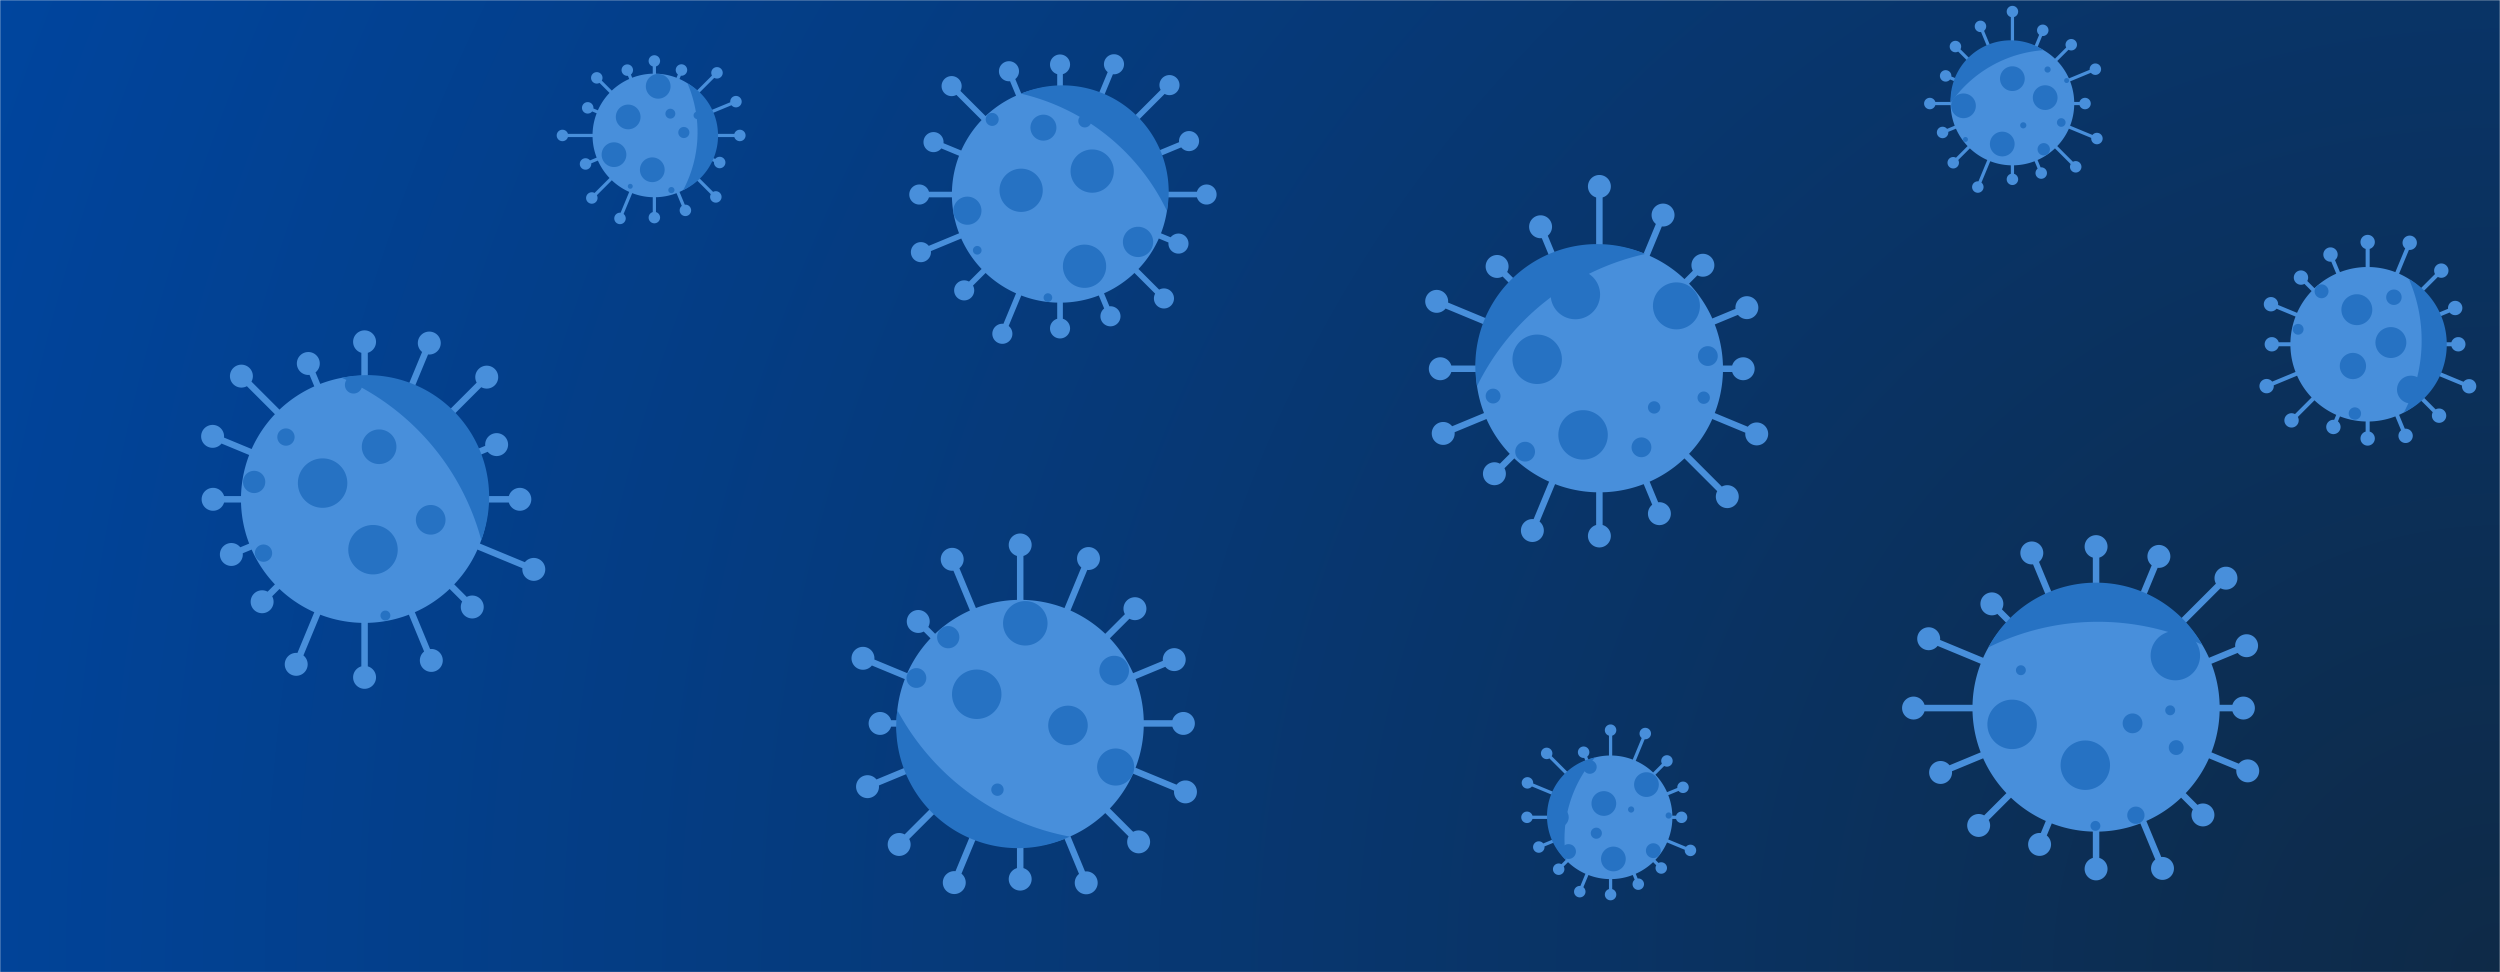 <svg xmlns="http://www.w3.org/2000/svg" version="1.1" xmlns:xlink="http://www.w3.org/1999/xlink" xmlns:svgjs="http://svgjs.com/svgjs" width="1440" height="560" preserveAspectRatio="none" viewBox="0 0 1440 560"><g mask="url(&quot;#SvgjsMask1013&quot;)" fill="none"><rect width="1440" height="560" x="0" y="0" fill="url(#SvgjsRadialGradient1014)"></rect><path d="M281.16 285.73L281.16 289.46L299.43 289.46L299.43 285.73zM292.83 287.6 a6.6 6.6 0 1 0 13.2 0 a6.6 6.6 0 1 0 -13.2 0zM276.46 313.11L275.03 316.56L306.76 329.7L308.19 326.25zM300.87 327.97 a6.6 6.6 0 1 0 13.2 0 a6.6 6.6 0 1 0 -13.2 0zM261.64 336.6L259 339.24L270.7 350.94L273.34 348.31zM265.42 349.63 a6.6 6.6 0 1 0 13.2 0 a6.6 6.6 0 1 0 -13.2 0zM238.95 352.64L235.51 354.06L246.72 381.12L250.16 379.7zM241.84 380.41 a6.6 6.6 0 1 0 13.2 0 a6.6 6.6 0 1 0 -13.2 0zM211.86 358.77L208.13 358.77L208.13 390.16L211.86 390.16zM203.39 390.16 a6.6 6.6 0 1 0 13.2 0 a6.6 6.6 0 1 0 -13.2 0zM184.48 354.06L181.04 352.64L168.89 381.95L172.34 383.38zM164.02 382.66 a6.6 6.6 0 1 0 13.2 0 a6.6 6.6 0 1 0 -13.2 0zM160.99 339.24L158.35 336.6L149.66 345.29L152.3 347.93zM144.38 346.61 a6.6 6.6 0 1 0 13.2 0 a6.6 6.6 0 1 0 -13.2 0zM144.96 316.56L143.53 313.11L132.54 317.66L133.97 321.11zM126.66 319.38 a6.6 6.6 0 1 0 13.2 0 a6.6 6.6 0 1 0 -13.2 0zM138.82 289.46L138.82 285.73L122.74 285.73L122.74 289.46zM116.14 287.6 a6.6 6.6 0 1 0 13.2 0 a6.6 6.6 0 1 0 -13.2 0zM143.53 262.08L144.96 258.64L123.17 249.62L121.74 253.06zM115.86 251.34 a6.6 6.6 0 1 0 13.2 0 a6.6 6.6 0 1 0 -13.2 0zM158.35 238.59L160.99 235.96L140.37 215.34L137.73 217.97zM132.45 216.65 a6.6 6.6 0 1 0 13.2 0 a6.6 6.6 0 1 0 -13.2 0zM181.04 222.56L184.48 221.13L179.31 208.66L175.87 210.09zM170.99 209.37 a6.6 6.6 0 1 0 13.2 0 a6.6 6.6 0 1 0 -13.2 0zM208.13 216.43L211.86 216.43L211.86 196.89L208.13 196.89zM203.39 196.89 a6.6 6.6 0 1 0 13.2 0 a6.6 6.6 0 1 0 -13.2 0zM235.51 221.13L238.95 222.56L248.99 198.32L245.55 196.89zM240.67 197.6 a6.6 6.6 0 1 0 13.2 0 a6.6 6.6 0 1 0 -13.2 0zM259 235.96L261.64 238.59L281.68 218.55L279.04 215.92zM273.76 217.23 a6.6 6.6 0 1 0 13.2 0 a6.6 6.6 0 1 0 -13.2 0zM275.03 258.64L276.46 262.08L286.77 257.81L285.34 254.37zM279.46 256.09 a6.6 6.6 0 1 0 13.2 0 a6.6 6.6 0 1 0 -13.2 0zM138.8 287.6 a71.19 71.19 0 1 0 142.38 0 a71.19 71.19 0 1 0 -142.38 0z" fill="#488fdb"></path><path d="M196.86 217.63 A70.194 70.194 0 0 1 277.21 311.07M277.21 311.07 A142.387 142.387 0 0 0 196.86 217.63" fill="#2672c3" fill-rule="nonzero"></path><path d="M219.14 354.54 a2.85 2.85 0 1 0 5.7 0 a2.85 2.85 0 1 0 -5.7 0zM198.66 221.71 a4.98 4.98 0 1 0 9.96 0 a4.98 4.98 0 1 0 -9.96 0zM200.61 316.63 a14.24 14.24 0 1 0 28.48 0 a14.24 14.24 0 1 0 -28.48 0zM139.98 277.6 a6.41 6.41 0 1 0 12.82 0 a6.41 6.41 0 1 0 -12.82 0zM239.54 299.41 a8.54 8.54 0 1 0 17.08 0 a8.54 8.54 0 1 0 -17.08 0zM263.09 249.07 a2.85 2.85 0 1 0 5.7 0 a2.85 2.85 0 1 0 -5.7 0zM146.8 318.61 a4.98 4.98 0 1 0 9.96 0 a4.98 4.98 0 1 0 -9.96 0zM171.58 278.27 a14.24 14.24 0 1 0 28.48 0 a14.24 14.24 0 1 0 -28.48 0zM159.73 251.75 a4.98 4.98 0 1 0 9.96 0 a4.98 4.98 0 1 0 -9.96 0zM208.4 257.33 a9.97 9.97 0 1 0 19.94 0 a9.97 9.97 0 1 0 -19.94 0z" fill="#2672c3" fill-rule="nonzero"></path><path d="M1278.51 405.98L1278.51 409.71L1292.2 409.71L1292.2 405.98zM1285.6 407.84 a6.6 6.6 0 1 0 13.2 0 a6.6 6.6 0 1 0 -13.2 0zM1273.8 433.36L1272.38 436.8L1293.99 445.75L1295.41 442.31zM1288.1 444.03 a6.6 6.6 0 1 0 13.2 0 a6.6 6.6 0 1 0 -13.2 0zM1258.98 456.85L1256.34 459.49L1267.59 470.73L1270.22 468.09zM1262.3 469.41 a6.6 6.6 0 1 0 13.2 0 a6.6 6.6 0 1 0 -13.2 0zM1236.29 472.88L1232.85 474.31L1243.88 500.93L1247.32 499.5zM1239 500.21 a6.6 6.6 0 1 0 13.2 0 a6.6 6.6 0 1 0 -13.2 0zM1209.2 479.01L1205.47 479.01L1205.47 500.49L1209.2 500.49zM1200.74 500.49 a6.6 6.6 0 1 0 13.2 0 a6.6 6.6 0 1 0 -13.2 0zM1181.82 474.31L1178.38 472.88L1173.08 485.68L1176.52 487.1zM1168.2 486.39 a6.6 6.6 0 1 0 13.2 0 a6.6 6.6 0 1 0 -13.2 0zM1158.33 459.49L1155.7 456.85L1138.39 474.15L1141.03 476.79zM1133.11 475.47 a6.6 6.6 0 1 0 13.2 0 a6.6 6.6 0 1 0 -13.2 0zM1142.3 436.8L1140.87 433.36L1117.06 443.22L1118.49 446.66zM1111.18 444.94 a6.6 6.6 0 1 0 13.2 0 a6.6 6.6 0 1 0 -13.2 0zM1136.17 409.71L1136.17 405.98L1102.2 405.98L1102.2 409.71zM1095.6 407.84 a6.6 6.6 0 1 0 13.2 0 a6.6 6.6 0 1 0 -13.2 0zM1140.87 382.33L1142.3 378.89L1111.64 366.18L1110.21 369.63zM1104.32 367.91 a6.6 6.6 0 1 0 13.2 0 a6.6 6.6 0 1 0 -13.2 0zM1155.7 358.84L1158.33 356.2L1148.64 346.51L1146.01 349.15zM1140.73 347.83 a6.6 6.6 0 1 0 13.2 0 a6.6 6.6 0 1 0 -13.2 0zM1178.38 342.8L1181.82 341.38L1172.05 317.79L1168.61 319.22zM1163.73 318.5 a6.6 6.6 0 1 0 13.2 0 a6.6 6.6 0 1 0 -13.2 0zM1205.47 336.67L1209.2 336.67L1209.2 314.85L1205.47 314.85zM1200.74 314.85 a6.6 6.6 0 1 0 13.2 0 a6.6 6.6 0 1 0 -13.2 0zM1232.85 341.38L1236.29 342.8L1245.24 321.2L1241.8 319.78zM1236.92 320.49 a6.6 6.6 0 1 0 13.2 0 a6.6 6.6 0 1 0 -13.2 0zM1256.34 356.2L1258.98 358.84L1283.48 334.34L1280.84 331.7zM1275.56 333.02 a6.6 6.6 0 1 0 13.2 0 a6.6 6.6 0 1 0 -13.2 0zM1272.38 378.89L1273.8 382.33L1294.76 373.65L1293.33 370.21zM1287.44 371.93 a6.6 6.6 0 1 0 13.2 0 a6.6 6.6 0 1 0 -13.2 0zM1136.15 407.84 a71.19 71.19 0 1 0 142.38 0 a71.19 71.19 0 1 0 -142.38 0z" fill="#488fdb"></path><path d="M1145.3 372.92 A70.194 70.194 0 0 1 1268.53 371.45M1268.53 371.45 A142.387 142.387 0 0 0 1145.3 372.92" fill="#2672c3" fill-rule="nonzero"></path><path d="M1144.74 417.24 a14.24 14.24 0 1 0 28.48 0 a14.24 14.24 0 1 0 -28.48 0zM1238.76 377.63 a14.24 14.24 0 1 0 28.48 0 a14.24 14.24 0 1 0 -28.48 0zM1186.9 440.76 a14.24 14.24 0 1 0 28.48 0 a14.24 14.24 0 1 0 -28.48 0zM1247.18 409.14 a2.85 2.85 0 1 0 5.7 0 a2.85 2.85 0 1 0 -5.7 0zM1161.18 386.05 a2.85 2.85 0 1 0 5.7 0 a2.85 2.85 0 1 0 -5.7 0zM1204.12 475.71 a2.85 2.85 0 1 0 5.7 0 a2.85 2.85 0 1 0 -5.7 0zM1160.88 356.19 a3.56 3.56 0 1 0 7.12 0 a3.56 3.56 0 1 0 -7.12 0zM1225.29 469.58 a4.98 4.98 0 1 0 9.96 0 a4.98 4.98 0 1 0 -9.96 0zM1249.23 430.61 a4.27 4.27 0 1 0 8.54 0 a4.27 4.27 0 1 0 -8.54 0zM1222.65 416.65 a5.7 5.7 0 1 0 11.4 0 a5.7 5.7 0 1 0 -11.4 0z" fill="#2672c3" fill-rule="nonzero"></path><path d="M992.42 210.54L992.42 214.26L1004.07 214.26L1004.07 210.54zM997.47 212.4 a6.6 6.6 0 1 0 13.2 0 a6.6 6.6 0 1 0 -13.2 0zM987.71 237.91L986.29 241.36L1011.16 251.66L1012.58 248.22zM1005.27 249.94 a6.6 6.6 0 1 0 13.2 0 a6.6 6.6 0 1 0 -13.2 0zM972.89 261.41L970.25 264.04L993.6 287.39L996.24 284.76zM988.32 286.07 a6.6 6.6 0 1 0 13.2 0 a6.6 6.6 0 1 0 -13.2 0zM950.2 277.44L946.76 278.86L954.1 296.58L957.54 295.16zM949.22 295.87 a6.6 6.6 0 1 0 13.2 0 a6.6 6.6 0 1 0 -13.2 0zM923.11 283.57L919.38 283.57L919.38 308.73L923.11 308.73zM914.65 308.73 a6.6 6.6 0 1 0 13.2 0 a6.6 6.6 0 1 0 -13.2 0zM895.73 278.86L892.29 277.44L880.93 304.87L884.37 306.29zM876.05 305.58 a6.6 6.6 0 1 0 13.2 0 a6.6 6.6 0 1 0 -13.2 0zM872.24 264.04L869.61 261.41L859.46 271.55L862.09 274.19zM854.18 272.87 a6.6 6.6 0 1 0 13.2 0 a6.6 6.6 0 1 0 -13.2 0zM856.21 241.36L854.78 237.91L830.58 247.94L832 251.38zM824.69 249.66 a6.6 6.6 0 1 0 13.2 0 a6.6 6.6 0 1 0 -13.2 0zM850.08 214.26L850.08 210.54L829.61 210.54L829.61 214.26zM823.01 212.4 a6.6 6.6 0 1 0 13.2 0 a6.6 6.6 0 1 0 -13.2 0zM854.78 186.89L856.21 183.44L828.24 171.86L826.82 175.3zM820.93 173.58 a6.6 6.6 0 1 0 13.2 0 a6.6 6.6 0 1 0 -13.2 0zM869.61 163.39L872.24 160.76L863.65 152.17L861.01 154.8zM855.73 153.48 a6.6 6.6 0 1 0 13.2 0 a6.6 6.6 0 1 0 -13.2 0zM892.29 147.36L895.73 145.94L889.09 129.91L885.65 131.33zM880.77 130.62 a6.6 6.6 0 1 0 13.2 0 a6.6 6.6 0 1 0 -13.2 0zM919.38 141.23L923.11 141.23L923.11 107.39L919.38 107.39zM914.65 107.39 a6.6 6.6 0 1 0 13.2 0 a6.6 6.6 0 1 0 -13.2 0zM946.76 145.94L950.2 147.36L959.64 124.58L956.2 123.15zM951.32 123.87 a6.6 6.6 0 1 0 13.2 0 a6.6 6.6 0 1 0 -13.2 0zM970.25 160.76L972.89 163.39L982.19 154.1L979.55 151.46zM974.27 152.78 a6.6 6.6 0 1 0 13.2 0 a6.6 6.6 0 1 0 -13.2 0zM986.29 183.44L987.71 186.89L1006.91 178.93L1005.48 175.49zM999.6 177.21 a6.6 6.6 0 1 0 13.2 0 a6.6 6.6 0 1 0 -13.2 0zM850.06 212.4 a71.19 71.19 0 1 0 142.38 0 a71.19 71.19 0 1 0 -142.38 0z" fill="#488fdb"></path><path d="M850.76 222.43 A70.194 70.194 0 0 1 947.66 146.29M947.66 146.29 A142.387 142.387 0 0 0 850.76 222.43" fill="#2672c3" fill-rule="nonzero"></path><path d="M897.61 250.5 a14.24 14.24 0 1 0 28.48 0 a14.24 14.24 0 1 0 -28.48 0zM939.78 257.65 a5.7 5.7 0 1 0 11.4 0 a5.7 5.7 0 1 0 -11.4 0zM871.18 206.95 a14.24 14.24 0 1 0 28.48 0 a14.24 14.24 0 1 0 -28.48 0zM952.1 176.19 a13.53 13.53 0 1 0 27.06 0 a13.53 13.53 0 1 0 -27.06 0zM978.03 205.09 a5.7 5.7 0 1 0 11.4 0 a5.7 5.7 0 1 0 -11.4 0zM893.17 169.66 a14.24 14.24 0 1 0 28.48 0 a14.24 14.24 0 1 0 -28.48 0zM977.77 229.07 a3.56 3.56 0 1 0 7.12 0 a3.56 3.56 0 1 0 -7.12 0zM949.22 234.67 a3.56 3.56 0 1 0 7.12 0 a3.56 3.56 0 1 0 -7.12 0zM855.75 228.13 a4.27 4.27 0 1 0 8.54 0 a4.27 4.27 0 1 0 -8.54 0zM872.77 260.16 a5.7 5.7 0 1 0 11.4 0 a5.7 5.7 0 1 0 -11.4 0z" fill="#2672c3" fill-rule="nonzero"></path><path d="M658.8 414.83L658.8 418.56L681.63 418.56L681.63 414.83zM675.03 416.7 a6.6 6.6 0 1 0 13.2 0 a6.6 6.6 0 1 0 -13.2 0zM654.1 442.21L652.67 445.65L682.12 457.85L683.54 454.4zM676.23 456.13 a6.6 6.6 0 1 0 13.2 0 a6.6 6.6 0 1 0 -13.2 0zM639.27 465.7L636.64 468.34L654.54 486.24L657.18 483.61zM649.26 484.92 a6.6 6.6 0 1 0 13.2 0 a6.6 6.6 0 1 0 -13.2 0zM616.59 481.73L613.15 483.16L623.94 509.22L627.39 507.8zM619.06 508.51 a6.6 6.6 0 1 0 13.2 0 a6.6 6.6 0 1 0 -13.2 0zM589.5 487.86L585.77 487.86L585.77 506.37L589.5 506.37zM581.03 506.37 a6.6 6.6 0 1 0 13.2 0 a6.6 6.6 0 1 0 -13.2 0zM562.12 483.16L558.68 481.73L547.94 507.66L551.38 509.08zM543.06 508.37 a6.6 6.6 0 1 0 13.2 0 a6.6 6.6 0 1 0 -13.2 0zM538.63 468.34L535.99 465.7L516.59 485.1L519.23 487.73zM511.31 486.42 a6.6 6.6 0 1 0 13.2 0 a6.6 6.6 0 1 0 -13.2 0zM522.59 445.65L521.17 442.21L498.99 451.4L500.41 454.84zM493.1 453.12 a6.6 6.6 0 1 0 13.2 0 a6.6 6.6 0 1 0 -13.2 0zM516.46 418.56L516.46 414.83L506.93 414.83L506.93 418.56zM500.33 416.7 a6.6 6.6 0 1 0 13.2 0 a6.6 6.6 0 1 0 -13.2 0zM521.17 391.18L522.59 387.74L497.78 377.46L496.35 380.9zM490.47 379.18 a6.6 6.6 0 1 0 13.2 0 a6.6 6.6 0 1 0 -13.2 0zM535.99 367.69L538.63 365.05L530.23 356.65L527.59 359.29zM522.31 357.97 a6.6 6.6 0 1 0 13.2 0 a6.6 6.6 0 1 0 -13.2 0zM558.68 351.66L562.12 350.23L550.19 321.44L546.75 322.87zM541.87 322.16 a6.6 6.6 0 1 0 13.2 0 a6.6 6.6 0 1 0 -13.2 0zM585.77 345.53L589.5 345.53L589.5 313.89L585.77 313.89zM581.03 313.89 a6.6 6.6 0 1 0 13.2 0 a6.6 6.6 0 1 0 -13.2 0zM613.15 350.23L616.59 351.66L628.7 322.43L625.25 321zM620.38 321.71 a6.6 6.6 0 1 0 13.2 0 a6.6 6.6 0 1 0 -13.2 0zM636.64 365.05L639.27 367.69L655.05 351.91L652.41 349.28zM647.13 350.6 a6.6 6.6 0 1 0 13.2 0 a6.6 6.6 0 1 0 -13.2 0zM652.67 387.74L654.1 391.18L677.07 381.66L675.65 378.22zM669.76 379.94 a6.6 6.6 0 1 0 13.2 0 a6.6 6.6 0 1 0 -13.2 0zM516.44 416.7 a71.19 71.19 0 1 0 142.38 0 a71.19 71.19 0 1 0 -142.38 0z" fill="#488fdb"></path><path d="M616.24 481.89 A70.194 70.194 0 0 1 516.85 409.02M516.85 409.02 A142.387 142.387 0 0 0 616.24 481.89" fill="#2672c3" fill-rule="nonzero"></path><path d="M539.73 464.2 a9.26 9.26 0 1 0 18.52 0 a9.26 9.26 0 1 0 -18.52 0zM631.94 441.81 a10.68 10.68 0 1 0 21.36 0 a10.68 10.68 0 1 0 -21.36 0zM633.23 386.27 a8.54 8.54 0 1 0 17.08 0 a8.54 8.54 0 1 0 -17.08 0zM573.25 482.81 a3.56 3.56 0 1 0 7.12 0 a3.56 3.56 0 1 0 -7.12 0zM577.76 359.02 a12.81 12.81 0 1 0 25.62 0 a12.81 12.81 0 1 0 -25.62 0zM548.36 399.9 a14.24 14.24 0 1 0 28.48 0 a14.24 14.24 0 1 0 -28.48 0zM603.77 417.86 a11.39 11.39 0 1 0 22.78 0 a11.39 11.39 0 1 0 -22.78 0zM570.97 454.86 a3.56 3.56 0 1 0 7.12 0 a3.56 3.56 0 1 0 -7.12 0zM539.77 367.01 a6.41 6.41 0 1 0 12.82 0 a6.41 6.41 0 1 0 -12.82 0zM522.14 390.53 a5.7 5.7 0 1 0 11.4 0 a5.7 5.7 0 1 0 -11.4 0z" fill="#2672c3" fill-rule="nonzero"></path><path d="M672.86 110.42L672.86 113.68L694.98 113.68L694.98 110.42zM689.2 112.05 a5.78 5.78 0 1 0 11.56 0 a5.78 5.78 0 1 0 -11.56 0zM668.74 134.38L667.49 137.39L678.17 141.81L679.42 138.8zM673.02 140.31 a5.78 5.78 0 1 0 11.56 0 a5.78 5.78 0 1 0 -11.56 0zM655.77 154.93L653.46 157.24L669.29 173.06L671.6 170.76zM664.66 171.91 a5.78 5.78 0 1 0 11.56 0 a5.78 5.78 0 1 0 -11.56 0zM635.92 168.96L632.91 170.21L638.13 182.81L641.14 181.56zM633.85 182.19 a5.78 5.78 0 1 0 11.56 0 a5.78 5.78 0 1 0 -11.56 0zM612.21 174.32L608.95 174.32L608.95 189.17L612.21 189.17zM604.8 189.17 a5.78 5.78 0 1 0 11.56 0 a5.78 5.78 0 1 0 -11.56 0zM588.26 170.21L585.25 168.96L575.85 191.64L578.86 192.89zM571.58 192.26 a5.78 5.78 0 1 0 11.56 0 a5.78 5.78 0 1 0 -11.56 0zM567.7 157.24L565.4 154.93L554.22 166.11L556.52 168.42zM549.59 167.26 a5.78 5.78 0 1 0 11.56 0 a5.78 5.78 0 1 0 -11.56 0zM553.68 137.39L552.43 134.38L529.83 143.74L531.08 146.75zM524.67 145.24 a5.78 5.78 0 1 0 11.56 0 a5.78 5.78 0 1 0 -11.56 0zM548.31 113.68L548.31 110.42L529.52 110.42L529.52 113.68zM523.74 112.05 a5.78 5.78 0 1 0 11.56 0 a5.78 5.78 0 1 0 -11.56 0zM552.43 89.73L553.68 86.71L538.33 80.36L537.08 83.37zM531.93 81.86 a5.78 5.78 0 1 0 11.56 0 a5.78 5.78 0 1 0 -11.56 0zM565.4 69.17L567.7 66.86L549.28 48.44L546.98 50.75zM542.35 49.6 a5.78 5.78 0 1 0 11.56 0 a5.78 5.78 0 1 0 -11.56 0zM585.25 55.14L588.26 53.89L582.68 40.41L579.66 41.66zM575.39 41.04 a5.78 5.78 0 1 0 11.56 0 a5.78 5.78 0 1 0 -11.56 0zM608.95 49.78L612.21 49.78L612.21 37.16L608.95 37.16zM604.8 37.16 a5.78 5.78 0 1 0 11.56 0 a5.78 5.78 0 1 0 -11.56 0zM632.91 53.89L635.92 55.14L643.17 37.64L640.16 36.4zM635.88 37.02 a5.78 5.78 0 1 0 11.56 0 a5.78 5.78 0 1 0 -11.56 0zM653.46 66.86L655.77 69.17L674.77 50.17L672.46 47.86zM667.84 49.02 a5.78 5.78 0 1 0 11.56 0 a5.78 5.78 0 1 0 -11.56 0zM667.49 86.71L668.74 89.73L685.51 82.78L684.26 79.77zM679.11 81.27 a5.78 5.78 0 1 0 11.56 0 a5.78 5.78 0 1 0 -11.56 0zM548.29 112.05 a62.29 62.29 0 1 0 124.58 0 a62.29 62.29 0 1 0 -124.58 0z" fill="#488fdb"></path><path d="M588.1 53.96 A61.294 61.294 0 0 1 672.16 121.49M672.16 121.49 A124.589 124.589 0 0 0 588.1 53.96" fill="#2672c3" fill-rule="nonzero"></path><path d="M616.64 98.55 a12.46 12.46 0 1 0 24.92 0 a12.46 12.46 0 1 0 -24.92 0zM621.11 69.67 a3.74 3.74 0 1 0 7.48 0 a3.74 3.74 0 1 0 -7.48 0zM612.23 153.36 a12.46 12.46 0 1 0 24.92 0 a12.46 12.46 0 1 0 -24.92 0zM593.53 73.53 a7.48 7.48 0 1 0 14.96 0 a7.48 7.48 0 1 0 -14.96 0zM549.12 121.36 a8.1 8.1 0 1 0 16.2 0 a8.1 8.1 0 1 0 -16.2 0zM560.4 144.16 a2.49 2.49 0 1 0 4.98 0 a2.49 2.49 0 1 0 -4.98 0zM601.1 171.42 a2.49 2.49 0 1 0 4.98 0 a2.49 2.49 0 1 0 -4.98 0zM567.76 68.79 a3.74 3.74 0 1 0 7.48 0 a3.74 3.74 0 1 0 -7.48 0zM646.79 139.34 a8.72 8.72 0 1 0 17.44 0 a8.72 8.72 0 1 0 -17.44 0zM575.71 109.61 a12.46 12.46 0 1 0 24.92 0 a12.46 12.46 0 1 0 -24.92 0z" fill="#2672c3" fill-rule="nonzero"></path><path d="M412.5 77.09L412.5 78.95L426.15 78.95L426.15 77.09zM422.85 78.02 a3.3 3.3 0 1 0 6.6 0 a3.3 3.3 0 1 0 -6.6 0zM410.15 90.78L409.43 92.5L414.18 94.47L414.89 92.74zM411.24 93.61 a3.3 3.3 0 1 0 6.6 0 a3.3 3.3 0 1 0 -6.6 0zM402.73 102.52L401.42 103.84L411.66 114.09L412.98 112.77zM409.02 113.43 a3.3 3.3 0 1 0 6.6 0 a3.3 3.3 0 1 0 -6.6 0zM391.39 110.54L389.67 111.25L393.93 121.53L395.65 120.81zM391.49 121.17 a3.3 3.3 0 1 0 6.6 0 a3.3 3.3 0 1 0 -6.6 0zM377.84 113.61L375.98 113.61L375.98 125.33L377.84 125.33zM373.61 125.33 a3.3 3.3 0 1 0 6.6 0 a3.3 3.3 0 1 0 -6.6 0zM364.16 111.25L362.43 110.54L356.26 125.45L357.98 126.16zM353.82 125.81 a3.3 3.3 0 1 0 6.6 0 a3.3 3.3 0 1 0 -6.6 0zM352.41 103.84L351.09 102.52L340.23 113.38L341.55 114.7zM337.59 114.04 a3.3 3.3 0 1 0 6.6 0 a3.3 3.3 0 1 0 -6.6 0zM344.39 92.5L343.68 90.78L336.92 93.58L337.63 95.3zM333.97 94.44 a3.3 3.3 0 1 0 6.6 0 a3.3 3.3 0 1 0 -6.6 0zM341.33 78.95L341.33 77.09L323.96 77.09L323.96 78.95zM320.66 78.02 a3.3 3.3 0 1 0 6.6 0 a3.3 3.3 0 1 0 -6.6 0zM343.68 65.26L344.39 63.54L338.88 61.26L338.16 62.98zM335.22 62.12 a3.3 3.3 0 1 0 6.6 0 a3.3 3.3 0 1 0 -6.6 0zM351.09 53.52L352.41 52.2L344.41 44.2L343.09 45.51zM340.45 44.85 a3.3 3.3 0 1 0 6.6 0 a3.3 3.3 0 1 0 -6.6 0zM362.43 45.5L364.16 44.79L362.19 40.03L360.46 40.74zM358.02 40.39 a3.3 3.3 0 1 0 6.6 0 a3.3 3.3 0 1 0 -6.6 0zM375.98 42.44L377.84 42.44L377.84 35.11L375.98 35.11zM373.61 35.11 a3.3 3.3 0 1 0 6.6 0 a3.3 3.3 0 1 0 -6.6 0zM389.67 44.79L391.39 45.5L393.39 40.69L391.66 39.97zM389.22 40.33 a3.3 3.3 0 1 0 6.6 0 a3.3 3.3 0 1 0 -6.6 0zM401.42 52.2L402.73 53.52L413.64 42.61L412.33 41.29zM409.69 41.95 a3.3 3.3 0 1 0 6.6 0 a3.3 3.3 0 1 0 -6.6 0zM409.43 63.54L410.15 65.26L424.27 59.41L423.56 57.69zM420.61 58.55 a3.3 3.3 0 1 0 6.6 0 a3.3 3.3 0 1 0 -6.6 0zM341.31 78.02 a35.6 35.6 0 1 0 71.2 0 a35.6 35.6 0 1 0 -71.2 0z" fill="#488fdb"></path><path d="M395.96 47.95 A34.597 34.597 0 0 1 393.5 109.51M393.5 109.51 A71.194 71.194 0 0 0 395.96 47.95" fill="#2672c3" fill-rule="nonzero"></path><path d="M372 49.72 a7.12 7.12 0 1 0 14.24 0 a7.12 7.12 0 1 0 -14.24 0zM383.28 65.48 a2.85 2.85 0 1 0 5.7 0 a2.85 2.85 0 1 0 -5.7 0zM354.71 67.36 a7.12 7.12 0 1 0 14.24 0 a7.12 7.12 0 1 0 -14.24 0zM390.69 76.32 a3.2 3.2 0 1 0 6.4 0 a3.2 3.2 0 1 0 -6.4 0zM368.6 97.79 a7.12 7.12 0 1 0 14.24 0 a7.12 7.12 0 1 0 -14.24 0zM346.54 89.09 a7.12 7.12 0 1 0 14.24 0 a7.12 7.12 0 1 0 -14.24 0zM384.94 109.49 a1.78 1.78 0 1 0 3.56 0 a1.78 1.78 0 1 0 -3.56 0zM401.17 94.84 a3.2 3.2 0 1 0 6.4 0 a3.2 3.2 0 1 0 -6.4 0zM361.61 107.31 a1.42 1.42 0 1 0 2.84 0 a1.42 1.42 0 1 0 -2.84 0zM399.5 66.44 a2.14 2.14 0 1 0 4.28 0 a2.14 2.14 0 1 0 -4.28 0z" fill="#2672c3" fill-rule="nonzero"></path><path d="M1194.74 58.71L1194.74 60.57L1200.98 60.57L1200.98 58.71zM1197.68 59.64 a3.3 3.3 0 1 0 6.6 0 a3.3 3.3 0 1 0 -6.6 0zM1192.39 72.4L1191.68 74.12L1207.48 80.66L1208.19 78.94zM1204.53 79.8 a3.3 3.3 0 1 0 6.6 0 a3.3 3.3 0 1 0 -6.6 0zM1184.98 84.14L1183.66 85.46L1194.95 96.75L1196.26 95.43zM1192.31 96.09 a3.3 3.3 0 1 0 6.6 0 a3.3 3.3 0 1 0 -6.6 0zM1173.64 92.16L1171.91 92.87L1174.89 100.05L1176.61 99.34zM1172.45 99.69 a3.3 3.3 0 1 0 6.6 0 a3.3 3.3 0 1 0 -6.6 0zM1160.09 95.23L1158.23 95.23L1158.23 103.28L1160.09 103.28zM1155.86 103.28 a3.3 3.3 0 1 0 6.6 0 a3.3 3.3 0 1 0 -6.6 0zM1146.4 92.87L1144.68 92.16L1138.37 107.39L1140.09 108.1zM1135.93 107.74 a3.3 3.3 0 1 0 6.6 0 a3.3 3.3 0 1 0 -6.6 0zM1134.65 85.46L1133.34 84.14L1124.4 93.08L1125.72 94.4zM1121.76 93.74 a3.3 3.3 0 1 0 6.6 0 a3.3 3.3 0 1 0 -6.6 0zM1126.64 74.12L1125.93 72.4L1118.57 75.44L1119.28 77.17zM1115.63 76.3 a3.3 3.3 0 1 0 6.6 0 a3.3 3.3 0 1 0 -6.6 0zM1123.57 60.57L1123.57 58.71L1111.58 58.71L1111.58 60.57zM1108.28 59.64 a3.3 3.3 0 1 0 6.6 0 a3.3 3.3 0 1 0 -6.6 0zM1125.93 46.88L1126.64 45.16L1121.05 42.85L1120.34 44.57zM1117.39 43.71 a3.3 3.3 0 1 0 6.6 0 a3.3 3.3 0 1 0 -6.6 0zM1133.34 35.14L1134.65 33.82L1126.99 26.15L1125.67 27.47zM1123.03 26.81 a3.3 3.3 0 1 0 6.6 0 a3.3 3.3 0 1 0 -6.6 0zM1144.68 27.12L1146.4 26.41L1141.61 14.83L1139.88 15.54zM1137.45 15.19 a3.3 3.3 0 1 0 6.6 0 a3.3 3.3 0 1 0 -6.6 0zM1158.23 24.06L1160.09 24.06L1160.09 6.67L1158.23 6.67zM1155.86 6.67 a3.3 3.3 0 1 0 6.6 0 a3.3 3.3 0 1 0 -6.6 0zM1171.91 26.41L1173.64 27.12L1177.49 17.82L1175.77 17.1zM1173.33 17.46 a3.3 3.3 0 1 0 6.6 0 a3.3 3.3 0 1 0 -6.6 0zM1183.66 33.82L1184.98 35.14L1193.7 26.42L1192.38 25.1zM1189.74 25.76 a3.3 3.3 0 1 0 6.6 0 a3.3 3.3 0 1 0 -6.6 0zM1191.68 45.16L1192.39 46.88L1207.28 40.71L1206.57 38.99zM1203.63 39.85 a3.3 3.3 0 1 0 6.6 0 a3.3 3.3 0 1 0 -6.6 0zM1123.56 59.64 a35.6 35.6 0 1 0 71.2 0 a35.6 35.6 0 1 0 -71.2 0z" fill="#488fdb"></path><path d="M1123.56 59.4 A34.597 34.597 0 0 1 1177.1 28.9M1177.1 28.9 A71.194 71.194 0 0 0 1123.56 59.4" fill="#2672c3" fill-rule="nonzero"></path><path d="M1170.9 56.23 a7.12 7.12 0 1 0 14.24 0 a7.12 7.12 0 1 0 -14.24 0zM1123.85 60.96 a7.12 7.12 0 1 0 14.24 0 a7.12 7.12 0 1 0 -14.24 0zM1152.01 45.31 a7.12 7.12 0 1 0 14.24 0 a7.12 7.12 0 1 0 -14.24 0zM1188.96 46.4 a1.42 1.42 0 1 0 2.84 0 a1.42 1.42 0 1 0 -2.84 0zM1184.8 70.56 a2.49 2.49 0 1 0 4.98 0 a2.49 2.49 0 1 0 -4.98 0zM1146.18 82.96 a7.12 7.12 0 1 0 14.24 0 a7.12 7.12 0 1 0 -14.24 0zM1173.63 85.98 a3.56 3.56 0 1 0 7.12 0 a3.56 3.56 0 1 0 -7.12 0zM1177.63 40.05 a1.78 1.78 0 1 0 3.56 0 a1.78 1.78 0 1 0 -3.56 0zM1163.62 72.19 a1.78 1.78 0 1 0 3.56 0 a1.78 1.78 0 1 0 -3.56 0zM1130.69 80.32 a1.42 1.42 0 1 0 2.84 0 a1.42 1.42 0 1 0 -2.84 0z" fill="#2672c3" fill-rule="nonzero"></path><path d="M1408.26 197.13L1408.26 199.46L1415.98 199.46L1415.98 197.13zM1411.85 198.3 a4.13 4.13 0 1 0 8.26 0 a4.13 4.13 0 1 0 -8.26 0zM1405.32 214.24L1404.42 216.39L1421.77 223.58L1422.67 221.43zM1418.09 222.5 a4.13 4.13 0 1 0 8.26 0 a4.13 4.13 0 1 0 -8.26 0zM1396.05 228.92L1394.4 230.57L1404.08 240.25L1405.73 238.61zM1400.78 239.43 a4.13 4.13 0 1 0 8.26 0 a4.13 4.13 0 1 0 -8.26 0zM1381.87 238.94L1379.72 239.84L1384.55 251.5L1386.7 250.6zM1381.5 251.05 a4.13 4.13 0 1 0 8.26 0 a4.13 4.13 0 1 0 -8.26 0zM1364.94 242.78L1362.61 242.78L1362.61 252.56L1364.94 252.56zM1359.64 252.56 a4.13 4.13 0 1 0 8.26 0 a4.13 4.13 0 1 0 -8.26 0zM1347.83 239.84L1345.68 238.94L1342.97 245.49L1345.12 246.38zM1339.91 245.93 a4.13 4.13 0 1 0 8.26 0 a4.13 4.13 0 1 0 -8.26 0zM1333.15 230.57L1331.5 228.92L1319.11 241.31L1320.76 242.96zM1315.8 242.14 a4.13 4.13 0 1 0 8.26 0 a4.13 4.13 0 1 0 -8.26 0zM1323.13 216.39L1322.23 214.24L1305.12 221.33L1306.02 223.48zM1301.44 222.41 a4.13 4.13 0 1 0 8.26 0 a4.13 4.13 0 1 0 -8.26 0zM1319.29 199.46L1319.29 197.13L1308.57 197.13L1308.57 199.46zM1304.44 198.3 a4.13 4.13 0 1 0 8.26 0 a4.13 4.13 0 1 0 -8.26 0zM1322.23 182.35L1323.13 180.2L1308.53 174.15L1307.64 176.3zM1303.95 175.23 a4.13 4.13 0 1 0 8.26 0 a4.13 4.13 0 1 0 -8.26 0zM1331.5 167.67L1333.15 166.02L1326.19 159.06L1324.54 160.71zM1321.23 159.89 a4.13 4.13 0 1 0 8.26 0 a4.13 4.13 0 1 0 -8.26 0zM1345.68 157.65L1347.83 156.76L1343.45 146.18L1341.3 147.07zM1338.24 146.62 a4.13 4.13 0 1 0 8.26 0 a4.13 4.13 0 1 0 -8.26 0zM1362.61 153.82L1364.94 153.82L1364.94 139.41L1362.61 139.41zM1359.64 139.41 a4.13 4.13 0 1 0 8.26 0 a4.13 4.13 0 1 0 -8.26 0zM1379.72 156.76L1381.87 157.65L1389.06 140.29L1386.91 139.4zM1383.86 139.84 a4.13 4.13 0 1 0 8.26 0 a4.13 4.13 0 1 0 -8.26 0zM1394.4 166.02L1396.05 167.67L1407.02 156.7L1405.37 155.05zM1402.06 155.88 a4.13 4.13 0 1 0 8.26 0 a4.13 4.13 0 1 0 -8.26 0zM1404.42 180.2L1405.32 182.35L1414.64 178.49L1413.75 176.34zM1410.06 177.41 a4.13 4.13 0 1 0 8.26 0 a4.13 4.13 0 1 0 -8.26 0zM1319.27 198.3 a44.5 44.5 0 1 0 89 0 a44.5 44.5 0 1 0 -89 0z" fill="#488fdb"></path><path d="M1387.49 160.65 A43.496 43.496 0 0 1 1384.6 237.62M1384.6 237.62 A88.992 88.992 0 0 0 1387.49 160.65" fill="#2672c3" fill-rule="nonzero"></path><path d="M1380.68 224.4 a8.01 8.01 0 1 0 16.02 0 a8.01 8.01 0 1 0 -16.02 0zM1348.64 178.38 a8.9 8.9 0 1 0 17.8 0 a8.9 8.9 0 1 0 -17.8 0zM1368.25 197.31 a8.9 8.9 0 1 0 17.8 0 a8.9 8.9 0 1 0 -17.8 0zM1333.21 167.79 a4 4 0 1 0 8 0 a4 4 0 1 0 -8 0zM1347.72 210.82 a7.56 7.56 0 1 0 15.12 0 a7.56 7.56 0 1 0 -15.12 0zM1394.62 170.82 a1.78 1.78 0 1 0 3.56 0 a1.78 1.78 0 1 0 -3.56 0zM1352.85 238.19 a3.56 3.56 0 1 0 7.12 0 a3.56 3.56 0 1 0 -7.12 0zM1374.44 171.21 a4.45 4.45 0 1 0 8.9 0 a4.45 4.45 0 1 0 -8.9 0zM1320.63 189.68 a3.11 3.11 0 1 0 6.22 0 a3.11 3.11 0 1 0 -6.22 0zM1403.38 203.95 a2.22 2.22 0 1 0 4.44 0 a2.22 2.22 0 1 0 -4.44 0z" fill="#2672c3" fill-rule="nonzero"></path><path d="M963.28 469.84L963.28 471.7L968.58 471.7L968.58 469.84zM965.28 470.77 a3.3 3.3 0 1 0 6.6 0 a3.3 3.3 0 1 0 -6.6 0zM960.93 483.53L960.21 485.25L973.34 490.69L974.05 488.97zM970.4 489.83 a3.3 3.3 0 1 0 6.6 0 a3.3 3.3 0 1 0 -6.6 0zM953.51 495.27L952.2 496.59L956.23 500.63L957.55 499.31zM953.59 499.97 a3.3 3.3 0 1 0 6.6 0 a3.3 3.3 0 1 0 -6.6 0zM942.17 503.29L940.45 504L942.78 509.64L944.51 508.93zM940.35 509.28 a3.3 3.3 0 1 0 6.6 0 a3.3 3.3 0 1 0 -6.6 0zM928.63 506.36L926.76 506.36L926.76 515.28L928.63 515.28zM924.39 515.28 a3.3 3.3 0 1 0 6.6 0 a3.3 3.3 0 1 0 -6.6 0zM914.94 504L913.21 503.29L909.09 513.24L910.81 513.95zM906.65 513.6 a3.3 3.3 0 1 0 6.6 0 a3.3 3.3 0 1 0 -6.6 0zM903.19 496.59L901.87 495.27L897.14 500L898.46 501.32zM894.5 500.66 a3.3 3.3 0 1 0 6.6 0 a3.3 3.3 0 1 0 -6.6 0zM895.17 485.25L894.46 483.53L885.99 487.04L886.7 488.76zM883.05 487.9 a3.3 3.3 0 1 0 6.6 0 a3.3 3.3 0 1 0 -6.6 0zM892.11 471.7L892.11 469.84L879.54 469.84L879.54 471.7zM876.24 470.77 a3.3 3.3 0 1 0 6.6 0 a3.3 3.3 0 1 0 -6.6 0zM894.46 458.01L895.17 456.29L880.15 450.07L879.44 451.79zM876.5 450.93 a3.3 3.3 0 1 0 6.6 0 a3.3 3.3 0 1 0 -6.6 0zM901.87 446.27L903.19 444.95L891.54 433.3L890.22 434.61zM887.58 433.96 a3.3 3.3 0 1 0 6.6 0 a3.3 3.3 0 1 0 -6.6 0zM913.21 438.25L914.94 437.54L913.03 432.93L911.31 433.64zM908.87 433.28 a3.3 3.3 0 1 0 6.6 0 a3.3 3.3 0 1 0 -6.6 0zM926.76 435.19L928.63 435.19L928.63 420.58L926.76 420.58zM924.39 420.58 a3.3 3.3 0 1 0 6.6 0 a3.3 3.3 0 1 0 -6.6 0zM940.45 437.54L942.17 438.25L948.54 422.88L946.82 422.17zM944.38 422.52 a3.3 3.3 0 1 0 6.6 0 a3.3 3.3 0 1 0 -6.6 0zM952.2 444.95L953.51 446.27L960.82 438.96L959.5 437.65zM956.86 438.3 a3.3 3.3 0 1 0 6.6 0 a3.3 3.3 0 1 0 -6.6 0zM960.21 456.29L960.93 458.01L969.78 454.35L969.06 452.63zM966.12 453.49 a3.3 3.3 0 1 0 6.6 0 a3.3 3.3 0 1 0 -6.6 0zM892.09 470.77 a35.6 35.6 0 1 0 71.2 0 a35.6 35.6 0 1 0 -71.2 0z" fill="#488fdb"></path><path d="M902.26 495.68 A34.597 34.597 0 0 1 918.77 436.31M918.77 436.31 A71.194 71.194 0 0 0 902.26 495.68" fill="#2672c3" fill-rule="nonzero"></path><path d="M922.19 494.77 a7.12 7.12 0 1 0 14.24 0 a7.12 7.12 0 1 0 -14.24 0zM899.21 490.49 a4.27 4.27 0 1 0 8.54 0 a4.27 4.27 0 1 0 -8.54 0zM916.7 462.82 a7.12 7.12 0 1 0 14.24 0 a7.12 7.12 0 1 0 -14.24 0zM892.17 470.77 a5.7 5.7 0 1 0 11.4 0 a5.7 5.7 0 1 0 -11.4 0zM941.24 451.93 a7.12 7.12 0 1 0 14.24 0 a7.12 7.12 0 1 0 -14.24 0zM959.39 469.74 a1.78 1.78 0 1 0 3.56 0 a1.78 1.78 0 1 0 -3.56 0zM948.05 489.99 a4.27 4.27 0 1 0 8.54 0 a4.27 4.27 0 1 0 -8.54 0zM937.75 466.28 a1.78 1.78 0 1 0 3.56 0 a1.78 1.78 0 1 0 -3.56 0zM916.28 479.93 a3.2 3.2 0 1 0 6.4 0 a3.2 3.2 0 1 0 -6.4 0zM911.85 441.78 a3.92 3.92 0 1 0 7.84 0 a3.92 3.92 0 1 0 -7.84 0z" fill="#2672c3" fill-rule="nonzero"></path></g><defs><mask id="SvgjsMask1013"><rect width="1440" height="560" fill="#ffffff"></rect></mask><radialGradient cx="100%" cy="100%" r="1545.06" gradientUnits="userSpaceOnUse" id="SvgjsRadialGradient1014"><stop stop-color="#0e2a47" offset="0"></stop><stop stop-color="#00459e" offset="1"></stop></radialGradient></defs></svg>